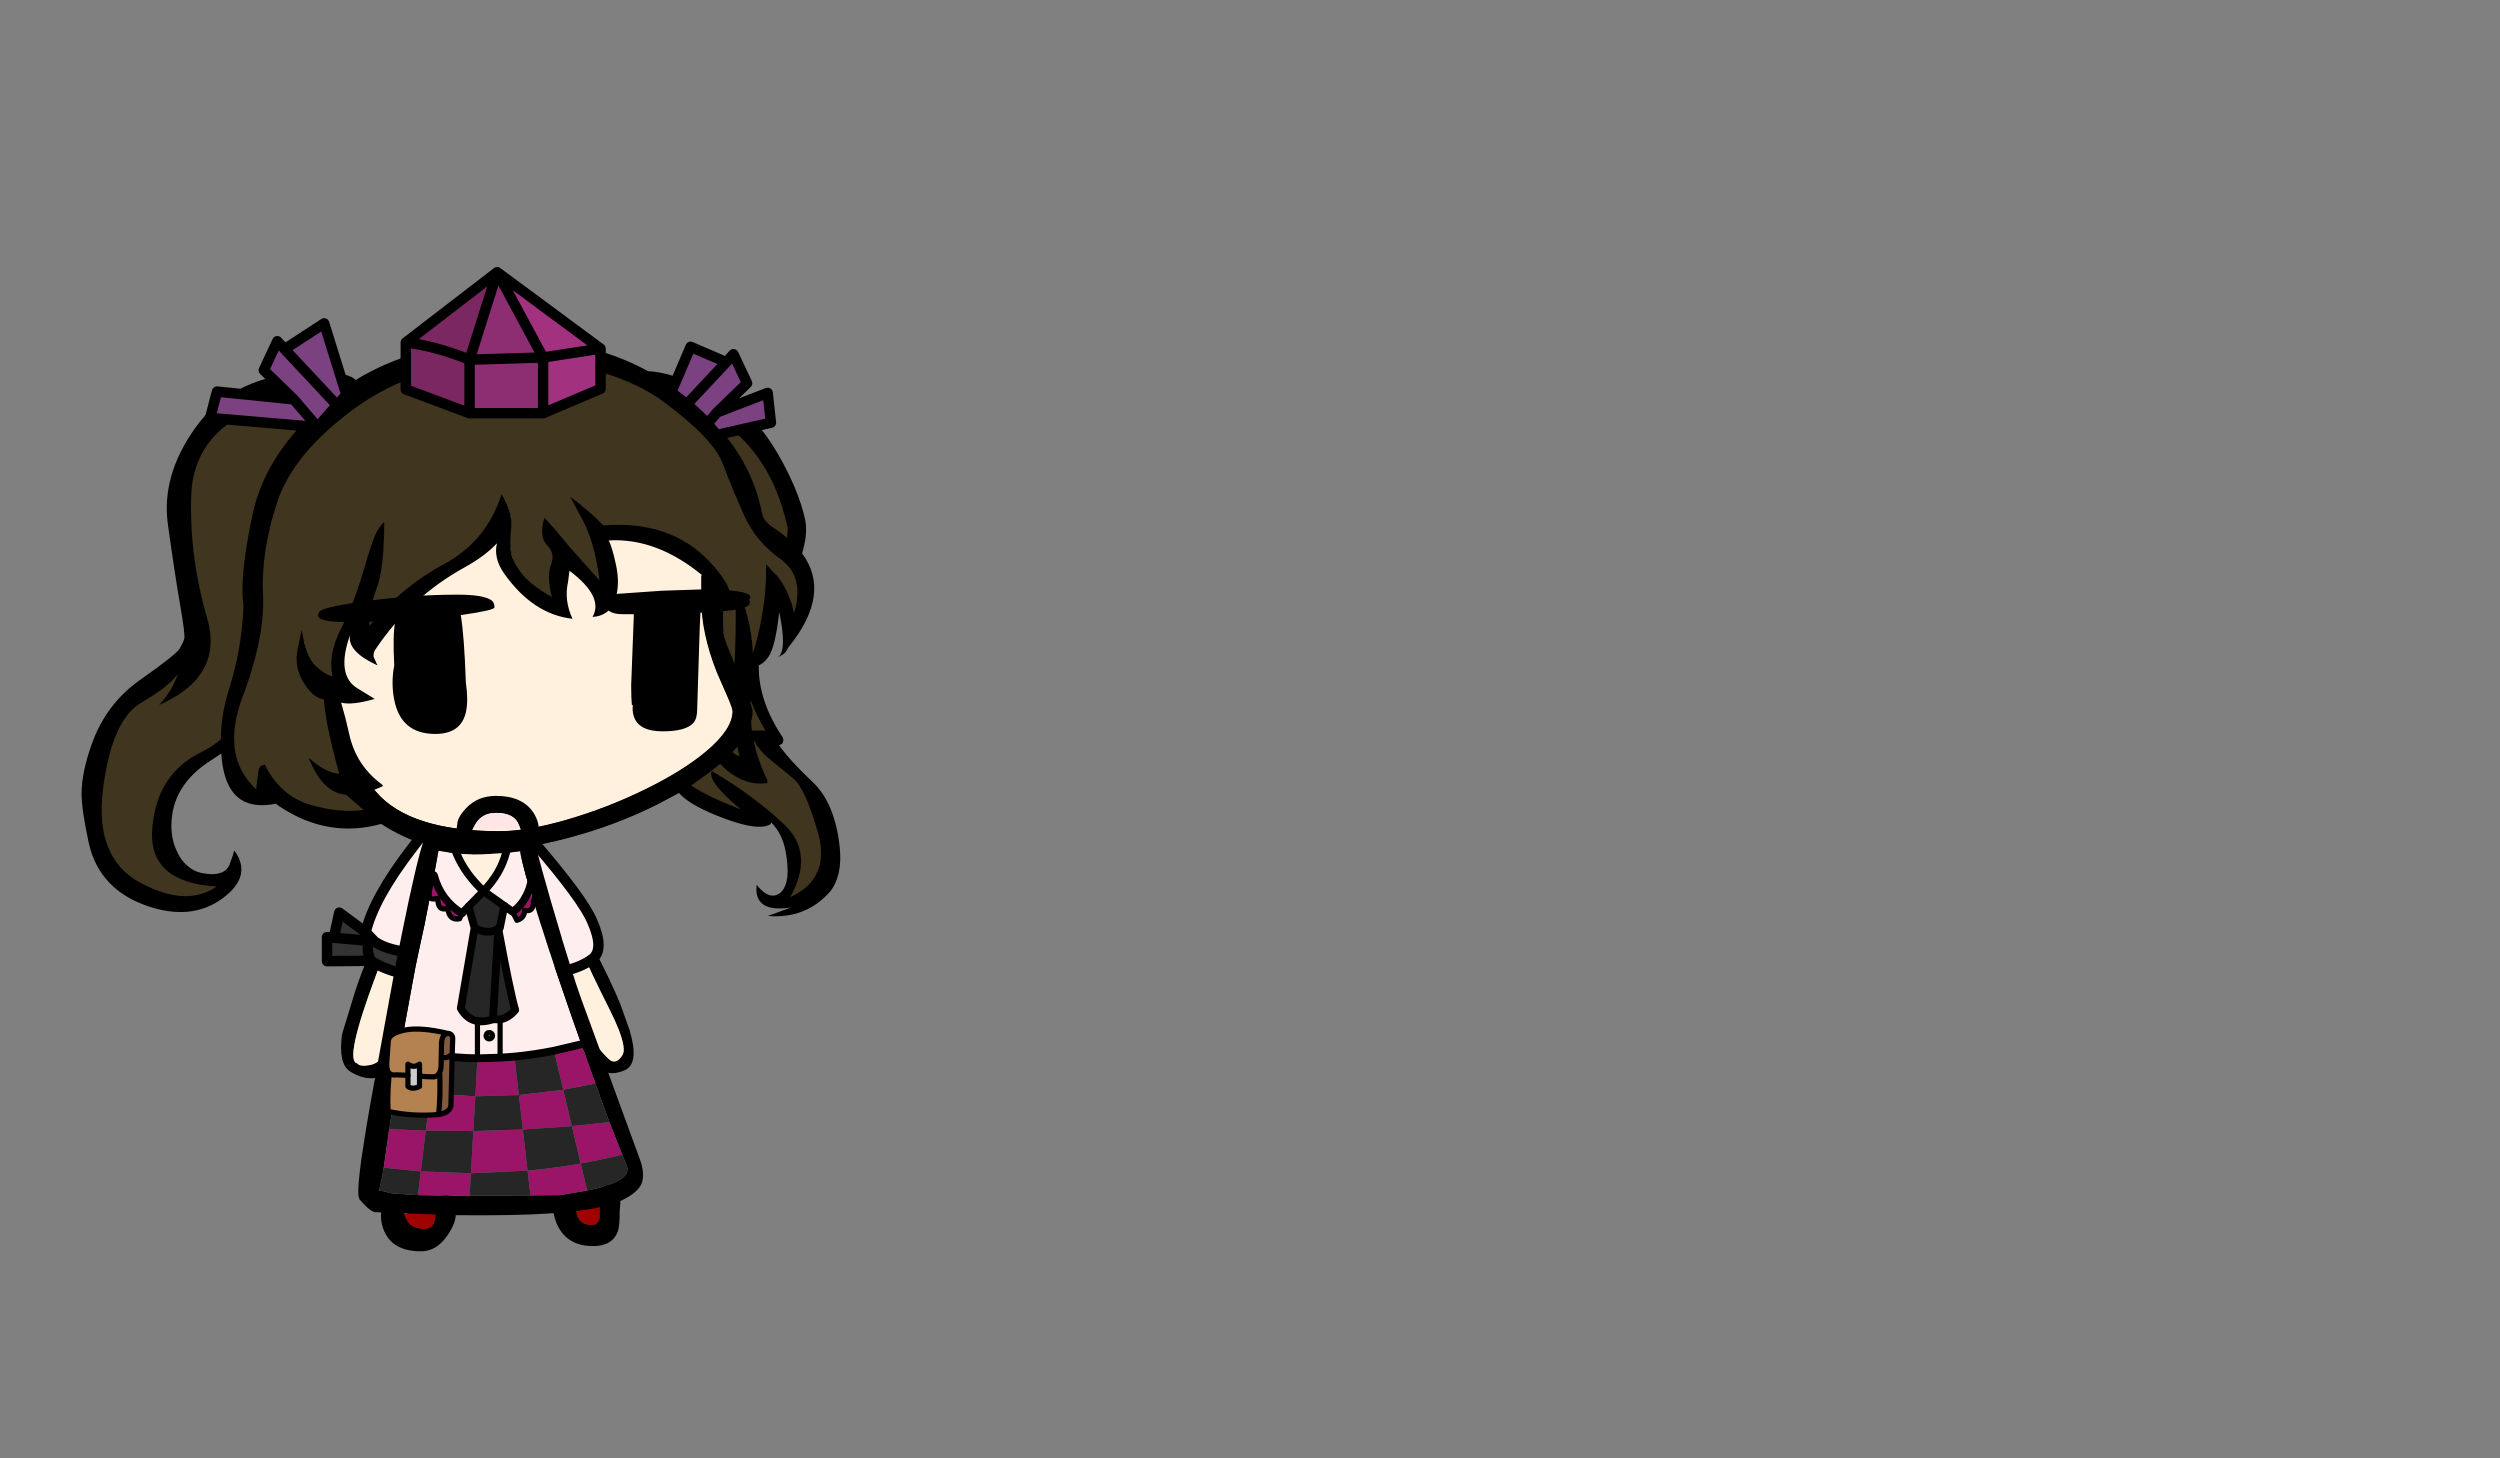 <?xml version="1.0" encoding="UTF-8" standalone="no"?>
<!-- Created with Inkscape (http://www.inkscape.org/) -->

<svg
   xmlns:dc="http://purl.org/dc/elements/1.1/"
   xmlns:cc="http://creativecommons.org/ns#"
   xmlns:rdf="http://www.w3.org/1999/02/22-rdf-syntax-ns#"
   xmlns:svg="http://www.w3.org/2000/svg"
   xmlns="http://www.w3.org/2000/svg"
   xmlns:sodipodi="http://sodipodi.sourceforge.net/DTD/sodipodi-0.dtd"
   xmlns:inkscape="http://www.inkscape.org/namespaces/inkscape"
   version="1.1"
   id="svg10"
   xml:space="preserve"
   width="1280"
   height="746.667"
   viewBox="0 0 1280 746.667"
   sodipodi:docname="hatate.svg"
   inkscape:version="0.92.4 (5da689c313, 2019-01-14)"><rect x="0" y="0" width="1280" height="746.667" fill="#808080" stroke="none"/><defs
     id="defs14"><clipPath
       clipPathUnits="userSpaceOnUse"
       id="clipPath26"><path
         d="M 0,560 H 960 V 0 H 0 Z"
         id="path24"
         inkscape:connector-curvature="0" /></clipPath><clipPath
       clipPathUnits="userSpaceOnUse"
       id="clipPath38"><path
         d="M 0,560 H 960 V 0 H 0 Z"
         id="path36"
         inkscape:connector-curvature="0" /></clipPath><clipPath
       clipPathUnits="userSpaceOnUse"
       id="clipPath50"><path
         d="M 0,560 H 960 V 0 H 0 Z"
         id="path48"
         inkscape:connector-curvature="0" /></clipPath><clipPath
       clipPathUnits="userSpaceOnUse"
       id="clipPath62"><path
         d="M 0,560 H 960 V 0 H 0 Z"
         id="path60"
         inkscape:connector-curvature="0" /></clipPath><clipPath
       clipPathUnits="userSpaceOnUse"
       id="clipPath74"><path
         d="M 0,560 H 960 V 0 H 0 Z"
         id="path72"
         inkscape:connector-curvature="0" /></clipPath><clipPath
       clipPathUnits="userSpaceOnUse"
       id="clipPath106"><path
         d="M 0,560 H 960 V 0 H 0 Z"
         id="path104"
         inkscape:connector-curvature="0" /></clipPath><clipPath
       clipPathUnits="userSpaceOnUse"
       id="clipPath122"><path
         d="M 0,560 H 960 V 0 H 0 Z"
         id="path120"
         inkscape:connector-curvature="0" /></clipPath><clipPath
       clipPathUnits="userSpaceOnUse"
       id="clipPath162"><path
         d="m 141.585,157.55 h 100.8 V 97.15 h -100.8 z"
         id="path160"
         inkscape:connector-curvature="0" /></clipPath><clipPath
       clipPathUnits="userSpaceOnUse"
       id="clipPath202"><path
         d="M 0,560 H 960 V 0 H 0 Z"
         id="path200"
         inkscape:connector-curvature="0" /></clipPath><clipPath
       clipPathUnits="userSpaceOnUse"
       id="clipPath222"><path
         d="M 0,560 H 960 V 0 H 0 Z"
         id="path220"
         inkscape:connector-curvature="0" /></clipPath><clipPath
       clipPathUnits="userSpaceOnUse"
       id="clipPath234"><path
         d="M 0,560 H 960 V 0 H 0 Z"
         id="path232"
         inkscape:connector-curvature="0" /></clipPath></defs><sodipodi:namedview
     pagecolor="#ffffff"
     bordercolor="#666666"
     borderopacity="1"
     objecttolerance="10"
     gridtolerance="10"
     guidetolerance="10"
     inkscape:pageopacity="0"
     inkscape:pageshadow="2"
     inkscape:window-width="1920"
     inkscape:window-height="1001"
     id="namedview12"
     showgrid="false"
     inkscape:zoom="1.0821428"
     inkscape:cx="640"
     inkscape:cy="373.33334"
     inkscape:window-x="-9"
     inkscape:window-y="-9"
     inkscape:window-maximized="1"
     inkscape:current-layer="g18" /><g
     id="g18"
     inkscape:groupmode="layer"
     inkscape:label="hatate"
     transform="matrix(1.333,0,0,-1.333,0,746.667)"><g
       id="g20"><g
         id="g22"
         clip-path="url(#clipPath26)"><g
           id="g28"
           transform="translate(268.179,373.498)"><path
             d="M 0,0 C 5,-17.4 7.385,-30.25 7.15,-38.55 6.885,-47.183 7.5,-55.016 9,-62.049 c 1.5,-7 3.484,-12.217 5.951,-15.651 2.467,-3.433 3.401,-7.299 2.799,-11.599 -0.633,-4.299 -3.648,-8.618 -9.049,-12.95 -5.4,-4.334 -15.15,-9.933 -29.25,-16.8 -9.533,-4.666 -19.334,-8.467 -29.4,-11.401 -10.301,-3.033 -19.067,-4.549 -26.301,-4.549 -24.899,0 -41.366,4.75 -49.399,14.25 l -3.25,2.7 -2.851,2.201 c -3.366,2.699 -7.083,6.898 -11.149,12.599 -4.167,5.866 -6.934,12.133 -8.301,18.799 -1.4,6.668 -2.333,11.5 -2.8,14.5 -0.399,2.434 -0.6,6.817 -0.6,13.151 0,15.132 1.467,27.882 4.4,38.249 0.567,2.033 1.367,6.633 2.4,13.8 1.034,7.167 16.45,14.5 46.25,22 29.767,7.534 53.818,5.967 72.152,-4.7 7.732,-1.9 14.25,-4.366 19.548,-7.4 C -4.949,2.35 -1.666,0.634 0,0"
             style="fill:#fff1dd;fill-opacity:1;fill-rule:nonzero;stroke:none"
             id="path30"
             inkscape:connector-curvature="0" /></g></g></g><g
       id="g32"><g
         id="g34"
         clip-path="url(#clipPath38)"><g
           id="g40"
           transform="translate(269.339,338.649)"><path
             d="M 0,0 C 0.134,1.601 1.967,2.3 5.5,2.101 7.333,-0.166 8.267,-2.45 8.3,-4.75 l -0.15,-9.8 c -0.067,-3.8 0.05,-6.533 0.35,-8.2 0.233,-1.233 2.167,-6.133 5.8,-14.7 l 3.9,-9.75 c 0.866,-2.333 1.3,-3.8 1.3,-4.4 0,-5.633 -3.417,-11.716 -10.25,-18.25 -2.233,-2.133 -6.684,-5.566 -13.35,-10.299 -3.834,-2.434 -8.049,-4.801 -12.65,-7.101 -10.934,-5.5 -22.55,-9.866 -34.85,-13.1 -13.033,-3.433 -25.25,-5.15 -36.65,-5.15 -12.133,0 -23.667,3.5 -34.6,10.5 -2.9,1.867 -8.35,6.384 -16.35,13.55 -0.067,2 0.051,3.4 0.35,4.2 -0.667,2.033 -1,4.117 -1,6.25 0,1.233 0.416,2.233 1.25,3 0.734,0.667 1.567,1 2.5,1 5.767,-8.5 9.383,-13.633 10.85,-15.399 8.634,-10.234 24.55,-15.351 47.75,-15.351 7.167,0 15.934,1.517 26.3,4.55 10.033,2.933 19.834,6.733 29.4,11.4 9.967,4.866 17.95,9.85 23.95,14.95 6.567,5.6 9.85,10.633 9.85,15.1 0,0.8 -0.616,2.617 -1.85,5.45 L 6,-36.8 C 2,-26.733 0,-17.333 0,-8.6 V 0"
             style="fill:#000000;fill-opacity:1;fill-rule:nonzero;stroke:none"
             id="path42"
             inkscape:connector-curvature="0" /></g></g></g><g
       id="g44"><g
         id="g46"
         clip-path="url(#clipPath50)"><g
           id="g52"
           transform="translate(133.398,412.334)"><path
             d="M 0,0 0.351,-0.5 V -1.101 L -0.05,-1.601 -5.149,-5.5 c -16.234,-13.3 -26.05,-27.967 -29.451,-44 -3.4,-16.033 -4.549,-27.584 -3.45,-34.65 v -0.201 c -0.366,-10.899 -2.233,-21.699 -5.599,-32.399 -2,-6.267 -3.034,-12.601 -3.101,-19 l -0.1,-0.451 -0.25,-0.349 c -2.333,-1.934 -5.083,-3.7 -8.25,-5.301 -10.733,-5.365 -16.65,-14.766 -17.75,-28.199 -0.566,-6.533 1.1,-11.567 5,-15.1 4,-3.566 10.284,-5.617 18.85,-6.15 l 0.551,-0.25 0.349,-0.5 -0.049,-0.6 c -0.067,-0.201 -0.184,-0.367 -0.351,-0.5 -8.199,-5.6 -18.366,-5.117 -30.5,1.449 -12.133,6.534 -17.05,18.883 -14.75,37.051 2.301,18.1 7.351,29.383 15.15,33.85 7.267,4.267 11.868,7.9 13.8,10.9 0.134,0.2 0.318,0.333 0.55,0.4 l 0.7,-0.05 0.5,-0.5 0.05,-0.7 c -1.1,-3.2 -2.616,-6.167 -4.55,-8.9 13.068,7.033 17.651,17.25 13.75,30.65 -4.5,15.366 -6.533,30.899 -6.099,46.6 0.433,16.066 8.799,27.584 25.099,34.549 13.334,5.734 24.818,8.417 34.45,8.051 L 0,0 m 152.351,-142.701 -0.5,-0.5 h -0.701 l -0.95,0.35 h -0.05 c -0.866,0.434 -1.566,0.951 -2.099,1.551 l -0.25,0.699 0.25,0.65 1.8,2.051 c 0.166,0.199 0.382,0.317 0.649,0.35 l 0.7,-0.2 0.401,-0.601 0.649,-2.85 0.2,-0.799 -0.099,-0.701 m 5.399,7.1 c 1.601,-2.732 3.417,-4.932 5.45,-6.6 l 9.3,-7.549 c 3.434,-2.667 6.817,-9.951 10.15,-21.851 3.367,-12.133 -0.4,-20.699 -11.299,-25.699 l -0.651,-0.1 c -0.2,0.067 -0.366,0.166 -0.5,0.299 l -0.3,0.551 0.151,0.599 c 5.966,10.768 5.3,19.668 -2,26.701 -7.367,7 -16.184,13.549 -26.45,19.649 0.366,-2.399 4.049,-6.516 11.049,-12.35 l 0.35,-0.599 -0.149,-0.651 -0.5,-0.449 h -0.701 c -8.599,3.4 -15.033,6.5 -19.299,9.299 l -0.401,0.5 v 0.65 l 0.401,0.5 c 3.066,2.201 5.666,4.1 7.799,5.701 l 3.3,2.649 0.5,0.25 0.5,-0.1 0.45,-0.299 0.3,-0.451 h 0.05 l 0.45,-0.5 1.151,-1.099 c 4.599,-3.901 9.382,-5.6 14.349,-5.1 l -0.05,0.1 c -2.433,4.933 -4.167,10.017 -5.2,15.25 -0.066,0.232 -0.033,0.449 0.101,0.65 l 0.5,0.449 0.699,0.051 0.5,-0.451 m 4.65,3.051 -0.349,-0.6 -0.651,-0.201 h -5.15 l -0.649,0.25 c -0.201,0.168 -0.317,0.367 -0.351,0.601 l -0.35,3.25 0.05,0.35 0.5,2.6 0.05,1.35 -0.75,2.75 c -0.066,0.133 -0.083,0.25 -0.05,0.349 l 0.05,1.25 0.25,0.651 c 0.167,0.167 0.367,0.266 0.601,0.3 l 0.649,-0.15 0.45,-0.5 0.351,-1 1.899,-4.4 c 0.934,-1.934 2.05,-3.984 3.351,-6.151 l 0.099,-0.699 m -25.299,122 c -0.034,0.234 0.033,0.449 0.2,0.65 0.133,0.233 0.316,0.367 0.55,0.4 l 0.7,-0.05 c 16.766,-7.801 27.566,-22.784 32.399,-44.95 l 0.05,-0.25 -0.25,-3.7 -0.35,-0.6 -0.65,-0.301 -0.649,0.25 -5.101,3.75 c -2.833,1.901 -4.433,3.967 -4.8,6.201 -2.399,12.334 -8.149,23.45 -17.25,33.35 l -4.55,4.6 -0.299,0.65 M 63.95,12 c 26.3,-1.867 45.934,-7.617 58.901,-17.25 13.033,-9.7 20.75,-17.8 23.149,-24.3 2.334,-6.367 5.034,-12.933 8.101,-19.7 2.966,-6.601 7.516,-12.084 13.649,-16.45 l 1,-0.75 c 2.034,-1.667 3.567,-3.617 4.601,-5.85 1.799,-4.1 1.816,-9.167 0.049,-15.2 l -0.4,-0.55 -0.649,-0.2 c -0.234,0.033 -0.434,0.133 -0.601,0.3 l -0.3,0.55 -0.849,3.5 -1.951,4.799 c -0.966,1.901 -2.083,3.667 -3.349,5.301 l -2.651,3 c 0.034,-3.9 -0.216,-8.017 -0.75,-12.35 l -0.7,-4.6 c -1.033,-6.033 -2.25,-11.067 -3.649,-15.101 l -0.401,-0.549 -0.7,-0.15 c -0.233,0.067 -0.433,0.183 -0.599,0.35 -0.167,0.167 -0.25,0.366 -0.25,0.599 -0.134,2.734 -0.401,5.401 -0.8,8 v 0.051 c -0.801,4.699 -2.068,9.183 -3.801,13.449 l -0.05,-0.299 c 0.167,-8.467 0.033,-16.9 -0.399,-25.3 l -0.25,-0.6 -0.551,-0.301 -0.649,0.101 -0.451,0.5 c -2.566,6.1 -3.933,9.666 -4.099,10.7 -0.334,1.733 -0.467,4.533 -0.401,8.4 l 0.05,3.45 0.151,0.5 0.399,0.349 0.5,0.151 1.801,0.2 c 0.3,2.533 -0.318,5.017 -1.851,7.45 -1.8,2.9 -3.75,5.449 -5.849,7.65 -9.967,10.367 -23.3,14.9 -40,13.6 l -0.451,0.05 -0.349,0.25 c -2.7,2.733 -5.717,5.416 -9.051,8.05 l 2.45,-4.5 c 3.334,-6.2 5.567,-14.134 6.7,-23.8 l -0.099,-0.601 -0.45,-0.399 -0.651,-0.101 c -0.2,0.068 -0.383,0.167 -0.55,0.301 -6.033,6.633 -10.833,12.116 -14.4,16.449 l -5.449,6.25 C 76.284,-56.2 76.7,-58.834 78.301,-60.5 v -0.05 c 2.432,-2.367 3,-5.217 1.699,-8.551 -1.066,-2.766 -0.933,-6.682 0.4,-11.75 l -0.099,-0.75 C 80.134,-81.834 79.917,-82 79.65,-82.101 L 78.9,-82 c -5.632,3.2 -9.583,6.333 -11.849,9.399 -2.334,3.134 -3.734,5.801 -4.2,8 -0.534,2.167 -0.567,5.467 -0.101,9.901 0.334,3.533 -0.482,7.099 -2.449,10.7 C 56.233,-55.233 48.983,-63.65 38.551,-69.25 27.817,-75.017 18.351,-82.867 10.15,-92.8 l -0.5,-0.301 H 9.051 l -0.5,0.351 -0.2,0.55 c -0.167,4.4 0.766,9.333 2.799,14.8 1.8,4.833 2.75,12.316 2.85,22.45 l -0.55,-0.85 c -1.2,-1.834 -3,-6.917 -5.399,-15.25 -2.467,-8.534 -5.384,-16.084 -8.75,-22.65 -3.267,-6.267 -4.334,-12.151 -3.2,-17.651 L -4,-112 c -0.1,-0.2 -0.25,-0.351 -0.449,-0.45 l -0.651,-0.1 c -1.799,0.366 -4.049,1.767 -6.75,4.199 -2.066,1.801 -3.683,5.051 -4.849,9.75 L -17.25,-101 c -0.966,-4.334 -0.283,-8.417 2.051,-12.25 2.266,-3.733 4.649,-5.783 7.149,-6.15 l 0.601,-0.3 0.25,-0.651 c 0.199,-2.766 0.649,-5.966 1.349,-9.599 0.868,-4.667 2.384,-10.934 4.55,-18.8 0.033,-0.201 0.017,-0.4 -0.05,-0.601 l -0.4,-0.5 -0.6,-0.149 c -2.866,0.2 -5.883,1.467 -9.049,3.799 3.132,-6.132 7.049,-9.4 11.75,-9.799 0.233,0 0.433,-0.083 0.599,-0.25 l 6.8,-5.9 0.351,-0.65 -0.25,-0.75 c -0.167,-0.2 -0.384,-0.317 -0.651,-0.35 -6.666,-0.834 -13.783,-0.1 -21.349,2.199 -7.434,2.301 -13.184,7.317 -17.25,15.051 -0.534,-0.234 -0.851,-0.701 -0.951,-1.4 l -0.75,-6.051 -0.049,-0.899 -0.3,-0.65 c -0.2,-0.168 -0.434,-0.267 -0.7,-0.301 l -0.701,0.301 c -5.466,5.1 -8.382,11.317 -8.75,18.65 -0.132,2.467 0.034,5.033 0.5,7.7 0.5,3.3 1.451,6.767 2.85,10.4 l 0.9,2.5 c 1.467,4.167 2.717,8.15 3.75,11.95 2.368,9.066 3.384,17.2 3.05,24.4 -0.566,11.067 1.25,22.933 5.45,35.6 4.134,12.733 14.151,24.917 30.05,36.55 C 18.784,3.7 39.067,10.333 63.801,12 h 0.149"
             style="fill:#40351e;fill-opacity:1;fill-rule:nonzero;stroke:none"
             id="path54"
             inkscape:connector-curvature="0" /></g></g></g><g
       id="g56"><g
         id="g58"
         clip-path="url(#clipPath62)"><g
           id="g64"
           transform="translate(131.984,411.116)"><path
             d="m 0,0 c -9.533,0.366 -20.884,-2.284 -34.05,-7.95 -15.9,-6.8 -24.067,-18.017 -24.5,-33.65 -0.433,-15.633 1.583,-31.084 6.05,-46.35 4.467,-15.233 -1.65,-26.5 -18.351,-33.799 3.301,3.533 5.717,7.566 7.25,12.1 -1.965,-3.1 -6.682,-6.85 -14.149,-11.25 -7.533,-4.368 -12.417,-15.385 -14.65,-33.051 -2.234,-17.666 2.516,-29.684 14.25,-36.049 11.733,-6.367 21.533,-6.867 29.4,-1.5 -17.667,1.1 -25.917,8.549 -24.75,22.35 1.133,13.798 7.233,23.466 18.3,29 3.099,1.533 5.783,3.265 8.05,5.199 0.066,6.5 1.117,12.933 3.15,19.301 3.333,10.599 5.184,21.316 5.55,32.149 -1.134,7.133 0.033,18.8 3.5,35 3.433,16.233 13.366,31.1 29.8,44.6 L 0,0 m 160.85,-195.55 0.049,0.051 h -0.049 v -0.051 m -15.8,50.75 -0.35,0.5 -3.35,-2.699 -7.85,-5.701 c 4.2,-2.799 10.566,-5.867 19.1,-9.199 -8.767,7.298 -12.484,12.216 -11.15,14.75 10.9,-6.401 20.199,-13.268 27.9,-20.6 7.7,-7.334 8.417,-16.617 2.15,-27.852 10.399,4.768 13.983,12.952 10.75,24.551 -3.233,11.6 -6.5,18.699 -9.8,21.301 l -9.301,7.6 c -2.099,1.732 -3.983,4.015 -5.649,6.849 1.066,-5.166 2.783,-10.166 5.149,-15 0.201,-0.4 0.201,-0.883 0,-1.449 -5.5,-0.801 -10.783,0.949 -15.849,5.25 l -1.2,1.148 -0.55,0.551 m 6.15,3.651 0.85,-0.301 -0.2,0.849 -0.6,2.852 -1.851,-2.102 c 0.467,-0.5 1.068,-0.933 1.801,-1.298 m 5.1,20.099 c 0.533,-1.599 0.8,-2.633 0.8,-3.099 l -0.05,-1.452 -0.55,-2.75 0.35,-3.199 H 162 c -1.3,2.199 -2.417,4.266 -3.351,6.199 -0.766,1.602 -1.416,3.102 -1.949,4.5 l -0.35,1 -0.05,-1.199 m 14.05,63.5 0.25,3.65 c -4.767,21.8 -15.4,36.55 -31.9,44.25 l 4.55,-4.65 c 9.267,-10.067 15.1,-21.35 17.5,-33.85 0.366,-2 1.833,-3.85 4.399,-5.55 1.901,-1.234 3.634,-2.517 5.201,-3.85 m -32.6,-14.4 -0.05,0.1 0.05,-0.1 m -76.101,0.7 c -2.766,3.933 -3.682,7.8 -2.75,11.6 -3.099,-3.3 -7.215,-6.367 -12.349,-9.2 -13.967,-7.7 -25.417,-18.233 -34.35,-31.6 -0.567,-0.834 -0.801,-1.766 -0.7,-2.799 l 1.5,-3.301 c -7.9,3.633 -11.4,7.551 -10.5,11.75 -3.7,-10.334 -2.75,-17.199 2.85,-20.599 5.567,-3.368 7.733,-4.717 6.5,-4.051 -5.767,-1.666 -10.034,-2.133 -12.8,-1.401 1.134,-3.832 2.167,-7.865 3.099,-12.099 1.768,-8.067 5.984,-14.533 12.651,-19.401 0.167,-0.099 0.25,-0.298 0.25,-0.599 -1.1,-0.5 -2.184,-0.949 -3.25,-1.35 l 0.55,-0.65 c 8.633,-10.233 24.549,-15.35 47.75,-15.35 7.167,0 15.933,1.516 26.299,4.551 10.035,2.932 19.834,6.732 29.401,11.398 4.134,2 7.933,4.034 11.4,6.102 l 0.9,0.549 c 4.466,2.734 8.35,5.5 11.65,8.301 6.566,5.599 9.85,10.632 9.85,15.099 0,0.801 -0.617,2.617 -1.85,5.449 l -4.15,9.5 c -4,10.067 -6,19.467 -6,28.201 v 8.6 l 0.15,0.6 c -11.667,9.633 -23.65,14.1 -35.95,13.4 0.866,-1.5 1.833,-4.767 2.9,-9.8 1.033,-5.034 0.85,-9.483 -0.551,-13.35 -1.399,-3.867 -4.25,-5.95 -8.549,-6.25 2.966,5.166 0.016,11.083 -8.85,17.75 l -0.55,-4.25 c -1.067,-4.667 -0.5,-9.4 1.699,-14.2 -10.099,1.133 -18.849,6.933 -26.25,17.4 M 64.45,11.8 C 39.95,10.167 19.85,3.6 4.149,-7.9 -11.55,-19.4 -21.45,-31.417 -25.55,-43.95 c -4.134,-12.533 -5.933,-24.283 -5.4,-35.25 0.366,-7.3 -0.667,-15.533 -3.1,-24.699 -1,-3.834 -2.25,-7.85 -3.75,-12.051 l -0.95,-2.5 c -1.334,-3.567 -2.267,-6.967 -2.8,-10.199 -0.433,-2.6 -0.584,-5.1 -0.45,-7.5 0.366,-7.067 3.184,-13.067 8.45,-18 l 0.05,0.949 0.75,6.099 c 0.233,1.5 1.066,2.301 2.5,2.401 3.934,-7.867 9.6,-12.949 17,-15.25 7.399,-2.266 14.383,-2.983 20.95,-2.151 l -6.801,5.901 c -6,0.4 -10.783,5.15 -14.349,14.25 4.2,-3.867 8.116,-5.949 11.75,-6.25 -2.134,7.9 -3.651,14.201 -4.55,18.9 -0.667,3.666 -1.117,6.901 -1.351,9.699 -2.766,0.334 -5.382,2.534 -7.849,6.602 -2.467,4.1 -3.184,8.432 -2.151,13 l 1.5,7.049 c 1.167,-6.967 3,-11.584 5.5,-13.85 2.535,-2.301 4.634,-3.617 6.301,-3.949 -1.167,5.699 -0.067,11.799 3.3,18.299 3.333,6.5 6.233,13.983 8.7,22.45 2.433,8.5 4.267,13.683 5.5,15.55 1.234,1.867 2.033,2.85 2.4,2.95 0.033,-11.667 -0.933,-20.15 -2.9,-25.45 -2,-5.3 -2.917,-10.1 -2.75,-14.4 8.3,10.033 17.866,17.95 28.699,23.75 10.834,5.833 18.167,14.75 22,26.75 2.901,-4.434 4.134,-8.817 3.701,-13.15 -0.433,-4.3 -0.416,-7.5 0.049,-9.6 0.467,-2.067 1.818,-4.6 4.051,-7.6 2.234,-2.967 6.083,-6 11.55,-9.1 -1.367,5.333 -1.483,9.45 -0.351,12.35 1.134,2.933 0.651,5.433 -1.449,7.5 -2.134,2.1 -2.516,5.6 -1.15,10.5 0.933,-0.633 3.2,-3.117 6.8,-7.45 3.6,-4.333 8.4,-9.8 14.4,-16.4 -1.134,9.533 -3.334,17.333 -6.601,23.4 L 87,-41.75 c 4.899,-3.6 9.184,-7.267 12.85,-11 17.066,1.3 30.667,-3.333 40.799,-13.9 2.167,-2.267 4.167,-4.867 6,-7.8 1.801,-2.867 2.417,-5.783 1.851,-8.75 -0.967,-0.334 -1.867,-0.484 -2.7,-0.45 l -0.05,-3.45 c -0.066,-3.8 0.05,-6.534 0.35,-8.2 0.2,-1 1.549,-4.517 4.049,-10.551 0.434,8.368 0.568,16.784 0.401,25.251 0,1.033 0.5,1.633 1.5,1.8 2.033,-4.7 3.467,-9.634 4.3,-14.801 0.433,-2.632 0.716,-5.349 0.85,-8.148 1.4,4.033 2.6,9.033 3.6,14.999 l 0.7,4.55 c 0.533,4.3 0.783,8.367 0.75,12.2 v 2.3 l 4.45,-4.65 c 1.3,-1.7 2.449,-3.534 3.449,-5.5 l 2,-4.95 0.901,-3.65 c 1.7,5.8 1.683,10.65 -0.05,14.55 -0.934,2.1 -2.367,3.933 -4.3,5.5 l -0.9,0.7 c -6.3,4.433 -10.967,10.05 -14,16.85 -3.067,6.8 -5.783,13.383 -8.151,19.75 -2.366,6.367 -9.965,14.316 -22.799,23.85 C 109.983,4.283 90.517,9.966 64.45,11.8 m 65.5,-8.3 c 6.234,-2.333 12.567,-5.367 19,-9.1 6.4,-3.7 12.3,-10.184 17.699,-19.45 5.368,-9.234 8.901,-17.717 10.601,-25.45 0.767,-3.534 0.383,-7.884 -1.15,-13.05 7.633,-10.267 5.9,-22.267 -5.201,-36 l -1.149,-1.9 c -0.2,-0.367 -1.15,-1.033 -2.851,-2 2.334,1.834 2.467,7.633 0.401,17.4 -0.967,-9 -2.384,-14.801 -4.25,-17.4 -1.167,-1.6 -2.366,-2.617 -3.6,-3.049 -0.167,-9 2.866,-18.184 9.1,-27.551 0.5,-0.767 0.483,-1.599 -0.05,-2.5 -0.4,-0.301 -0.816,-0.533 -1.25,-0.699 2.866,-4 7.166,-8.701 12.899,-14.102 5.701,-5.365 9.167,-13.716 10.401,-25.048 0.766,-7.202 -0.467,-12.885 -3.7,-17.051 -6.234,-7.033 -14.201,-10.151 -23.9,-9.35 l 8.8,3.25 c -9.434,-1.433 -13.816,1.367 -13.15,8.401 l 0.049,0.298 c 3.334,-4.199 6.384,-5.199 9.151,-3 1.467,1.334 2.349,3.418 2.65,6.25 0.267,2.868 -0.016,6.352 -0.85,10.452 -0.833,3.933 -2.534,7.265 -5.1,10 l -0.351,0.4 v -0.352 l -0.049,-0.349 c -3.3,-2.233 -10.583,-1.016 -21.85,3.65 -6.533,2.733 -11.017,5.483 -13.45,8.25 l -7.95,-4.25 c -10.934,-5.5 -22.55,-9.867 -34.85,-13.099 -13.033,-3.434 -25.25,-5.151 -36.65,-5.151 -12.133,0 -23.666,3.5 -34.6,10.5 l -0.2,0.151 c -13.6,-3.834 -26.651,-1.618 -39.151,6.65 l -1.5,1.1 -0.099,0.099 0.05,-0.15 c -12.467,-2.5 -19.367,3.367 -20.701,17.599 l -0.149,1.75 c -1.167,-0.865 -2.417,-1.716 -3.75,-2.548 -10.3,-6.467 -15.434,-14.918 -15.4,-25.35 0,-3.467 0.667,-6.617 2,-9.451 0.7,-1.699 1.617,-3.184 2.75,-4.449 1.1,-1.235 2.4,-2.268 3.9,-3.1 1.467,-0.834 3.666,-1.334 6.6,-1.5 3.7,-0.035 6.033,1.148 7,3.549 0.933,2.4 1.566,4.25 1.9,5.551 4.8,-6.534 3.267,-12.684 -4.601,-18.452 -7.899,-5.765 -17.465,-6.732 -28.699,-2.898 -12.433,4.266 -19.967,12.365 -22.6,24.299 -1.833,8.467 -2.75,14.75 -2.75,18.849 0,5.434 1.299,11.784 3.9,19.051 3.7,10.434 10,18.733 18.899,24.901 9.101,6.4 14.084,10.365 14.951,11.9 0.867,1.533 1.433,2.783 1.7,3.75 0.266,0.965 -0.283,5.382 -1.651,13.249 -1.366,7.866 -2.916,18.066 -4.649,30.6 -1.733,12.567 1.816,24.983 10.649,37.25 8.801,12.3 21.984,19.317 39.551,21.05 4.767,0.666 9.517,0.65 14.25,-0.05 4.067,-0.634 6.616,-1.567 7.65,-2.8 14.799,9.1 32.783,14.183 53.95,15.25 22,1.333 41.467,-2.617 58.4,-11.85 3.933,-0.2 8.267,-1.183 13,-2.95"
             style="fill:#000000;fill-opacity:1;fill-rule:nonzero;stroke:none"
             id="path66"
             inkscape:connector-curvature="0" /></g></g></g><g
       id="g68"><g
         id="g70"
         clip-path="url(#clipPath74)"><g
           id="g76"
           transform="translate(159.713,235.855)"><path
             d="m 0,0 3.2,4.5 c 4.199,1.067 3.283,-16.833 -2.75,-53.7 -1.433,-7.967 -3.967,-18.333 -7.6,-31.1 -1.767,-6.099 -4.917,-9.283 -9.451,-9.55 -2.833,-0.133 -5.716,0.734 -8.649,2.6 -3.067,1.934 -4.101,6.684 -3.101,14.25 l 5.051,16.5 1.15,3.4 C -19.783,-46.167 -12.4,-28.466 0,0 M 1.399,-10.2 1.6,-8.45 c -3.067,-5.833 -8.701,-19.783 -16.9,-41.85 -8.233,-22 -10.634,-33.283 -7.2,-33.849 0.666,-0.901 2.283,-1.118 4.85,-0.651 2.833,0.533 4.966,2.467 6.4,5.8 1.399,3.333 2.533,6.934 3.399,10.8 0.868,3.9 2.634,13.7 5.301,29.4 2.666,15.7 3.983,24.334 3.949,25.901 V -10.2 M 55.85,-25.8 c -3,4.934 -5.717,9.75 -8.15,14.45 1.366,-8.366 2.933,-16.567 4.699,-24.6 1.767,-8.033 4.534,-16.567 8.301,-25.6 1.533,-3.633 3.183,-6.95 4.949,-9.95 2.534,-4.366 5.318,-8 8.351,-10.899 1.833,-1.768 3.616,-1.301 5.35,1.399 0.966,1.5 0.533,4.667 -1.3,9.5 -0.901,2.333 -2.134,5.067 -3.7,8.2 -4.833,9.6 -8.367,17.017 -10.6,22.25 -2.267,5.234 -4.9,10.317 -7.9,15.25 m 6.549,-4.75 0.151,0.55 -0.151,0.2 v -0.4 -0.35 M 60.2,-27 l 0.1,-0.2 h 0.05 L 60.2,-27 M 42.5,-1.649 h 0.05 l -0.1,0.25 c 1.633,3.666 3.267,3.666 4.9,0 C 63.616,-30.167 74,-50.116 78.5,-61.25 l 3.649,-10.25 c 0.634,-2.2 1.068,-4.1 1.301,-5.7 0.733,-5.166 -0.35,-8.366 -3.25,-9.6 -3.6,-1.533 -6.483,-1.516 -8.65,0.05 -4.333,3.233 -8.217,8.317 -11.651,15.25 -2.833,5.7 -5.349,12.667 -7.549,20.9 -4.9,18.234 -8.284,33.683 -10.15,46.35 0,1.366 0.1,2.233 0.3,2.601"
             style="fill:#000000;fill-opacity:1;fill-rule:nonzero;stroke:none"
             id="path78"
             inkscape:connector-curvature="0" /></g><g
           id="g80"
           transform="translate(161.113,225.654)"><path
             d="M 0,0 V -2.699 C 0.033,-4.266 -1.283,-12.899 -3.949,-28.6 -6.616,-44.3 -8.383,-54.1 -9.25,-58 c -0.866,-3.866 -2,-7.467 -3.399,-10.8 -1.434,-3.333 -3.568,-5.266 -6.401,-5.8 -2.566,-0.466 -4.183,-0.25 -4.849,0.651 -3.434,0.566 -1.034,11.849 7.2,33.849 C -8.5,-18.033 -2.866,-4.083 0.2,1.75 L 0,0 m 54.45,-15.6 c 3,-4.933 5.634,-10.016 7.901,-15.25 2.233,-5.233 5.766,-12.65 10.599,-22.25 1.567,-3.132 2.8,-5.867 3.7,-8.2 1.833,-4.833 2.267,-8 1.3,-9.5 -1.733,-2.7 -3.516,-3.167 -5.349,-1.399 -3.034,2.899 -5.818,6.533 -8.351,10.899 -1.767,3 -3.416,6.318 -4.949,9.95 -3.768,9.034 -6.534,17.567 -8.301,25.6 -1.767,8.033 -3.333,16.234 -4.699,24.601 2.432,-4.701 5.149,-9.517 8.149,-14.451"
             style="fill:#fff1dd;fill-opacity:1;fill-rule:nonzero;stroke:none"
             id="path82"
             inkscape:connector-curvature="0" /></g><g
           id="g84"
           transform="translate(140.463,202.105)"><path
             d="m 0,0 c 2.066,8.8 8.066,19.634 18,32.5 l 4.45,5.75 C 27.883,27.817 27.35,12.366 20.85,-8.1 12.683,-7.667 6.833,-6.134 3.3,-3.5 L 0.85,-0.899 0.649,-0.649 0,0 0.649,-0.649 0,0 m 87,4.15 c 3.166,-7.2 3.2,-12 0.1,-14.4 -2.667,-2.066 -6.35,-3.634 -11.05,-4.7 C 70.217,-16.25 66.866,-14.1 66,-8.5 59.5,10.634 58.967,25.067 64.399,34.8 77.1,20.067 84.633,9.851 87,4.15"
             style="fill:#ffeeee;fill-opacity:1;fill-rule:nonzero;stroke:none"
             id="path86"
             inkscape:connector-curvature="0" /></g><g
           id="g88"
           transform="translate(143.763,198.605)"><path
             d="M 0,0 -15.55,1.351 0,0 C -2.8,-0.533 -3.25,-3.033 -1.35,-7.5 -3.25,-3.033 -2.8,-0.533 0,0 M -2.65,2.851 -2.45,2.601 0,0 c 3.533,-2.634 9.383,-4.167 17.55,-4.6 1.3,-6.633 -1.167,-9.183 -7.4,-7.65 -4.367,1.101 -8.2,2.684 -11.5,4.75 l -16.8,-0.149 v 9.25 l 2.6,-0.25 2.1,9.649 10.15,-7.5 0.65,-0.649"
             style="fill:#333333;fill-opacity:1;fill-rule:nonzero;stroke:none"
             id="path90"
             inkscape:connector-curvature="0" /></g><g
           id="g92"
           transform="translate(128.213,199.955)"><path
             d="m 0,0 15.55,-1.351 m 0,0 c -2.8,-0.533 -3.25,-3.033 -1.35,-7.5 m 18.9,2.901 c 6.5,20.466 7.033,35.917 1.6,46.349 l -4.45,-5.75 c -9.934,-12.866 -15.934,-23.7 -18,-32.5 L 12.899,1.5 13.1,1.25 15.55,-1.351 c 3.533,-2.633 9.383,-4.167 17.55,-4.599 1.299,-6.634 -1.167,-9.184 -7.4,-7.651 -4.367,1.101 -8.2,2.684 -11.5,4.75 L -2.601,-9 V 0.25 L 0,0 2.1,9.649 12.25,2.149 m 87,4.151 c 3.166,-7.2 3.2,-12 0.1,-14.401 -2.667,-2.066 -6.35,-3.633 -11.05,-4.7 -5.833,-1.3 -9.184,0.851 -10.05,6.45 -6.5,19.134 -7.033,33.568 -1.601,43.3 C 89.35,22.217 96.883,12 99.25,6.3"
             style="fill:none;stroke:#000000;stroke-width:4;stroke-linecap:round;stroke-linejoin:round;stroke-miterlimit:4;stroke-dasharray:none;stroke-opacity:1"
             id="path94"
             inkscape:connector-curvature="0" /></g></g></g><g
       id="g96"
       transform="translate(154.332,93.818)"><path
         d="M 0,0 V 0.149 Z"
         style="fill:#389c56;fill-opacity:1;fill-rule:nonzero;stroke:none"
         id="path98"
         inkscape:connector-curvature="0" /></g><g
       id="g100"><g
         id="g102"
         clip-path="url(#clipPath106)"><g
           id="g108"
           transform="translate(154.332,93.967)"><path
             d="M 0,0 2.15,-0.05 0.55,2 c 0,1.2 0.783,1.801 2.35,1.801 1.167,0 2.083,-0.434 2.75,-1.301 0.767,-0.966 1.4,-1.517 1.9,-1.649 l 3.65,0.25 C 12.067,1.167 12.667,0.934 13,0.4 c 0.2,-0.299 0.3,-0.7 0.3,-1.2 0,-0.833 -0.167,-1.366 -0.5,-1.599 l -0.05,-0.05 C 12.55,-3.216 12.3,-3.833 12,-4.3 11.067,-5.699 9.333,-6.399 6.8,-6.399 c -4.033,0 -6.3,2.083 -6.8,6.25 V 0 M 76.15,2.601 C 76.184,0.334 76.1,-1.199 75.9,-2 75.534,-3.6 74.567,-4.399 73,-4.399 c -3.267,0 -5.25,1.5 -5.95,4.5 -0.4,0.266 -0.6,0.649 -0.6,1.149 l 1.95,2.051 c 1.567,1.333 3.067,2 4.5,2 1.534,0 2.3,-0.651 2.3,-1.95 l -0.45,-1.05 1.4,0.3"
             style="fill:#a00101;fill-opacity:1;fill-rule:nonzero;stroke:none"
             id="path110"
             inkscape:connector-curvature="0" /></g><g
           id="g112"
           transform="translate(167.282,94.367)"><path
             d="m 0,0 c 0.066,2.434 0.217,3.967 0.45,4.6 0.5,1.433 1.667,2.15 3.5,2.15 1.7,0 2.866,-0.65 3.5,-1.95 0.601,-1.267 0.7,-3.166 0.3,-5.7 0,-2.133 -1.083,-4.784 -3.25,-7.95 -2.766,-4 -6.116,-6 -10.05,-6 -7.099,0 -11.783,2.5 -14.05,7.5 -1.133,2.534 -1.549,5.05 -1.25,7.55 0,3.7 1.267,5.55 3.8,5.55 1.7,0 2.834,-0.667 3.401,-2 l 0.5,-2.25 0.5,-1.2 c 0.266,-0.267 0.783,-1.283 1.549,-3.05 0.734,-1.767 2.367,-2.883 4.901,-3.35 2.533,-0.433 4.265,0.034 5.199,1.4 0.301,0.5 0.551,1.117 0.75,1.85 L 0,-1.6 0.15,0.35 0,0 m 70.75,0.85 c 0,-3.933 -0.232,-6.583 -0.699,-7.95 -1.367,-3.834 -4.567,-5.75 -9.601,-5.75 -6,0 -10.333,2.284 -13,6.85 -0.866,1.5 -1.5,3.117 -1.899,4.85 L 45.15,1.2 c 0,0.833 0.35,1.583 1.05,2.25 0.8,0.866 1.884,1.3 3.25,1.3 1.734,0 2.95,-0.517 3.651,-1.55 l 0.7,-2.1 0.3,-1.1 0.049,-0.3 c 0.701,-2.967 2.666,-4.45 5.901,-4.45 1.533,0 2.482,0.783 2.849,2.35 0.201,0.8 0.284,2.334 0.25,4.6 v 0.05 l -0.049,0.7 c -0.068,2.533 0.049,4.317 0.349,5.35 0.534,1.634 1.7,2.45 3.5,2.45 1.7,0 2.866,-0.833 3.5,-2.5 0.601,-1.633 0.7,-4.1 0.3,-7.4"
             style="fill:#000000;fill-opacity:1;fill-rule:nonzero;stroke:none"
             id="path114"
             inkscape:connector-curvature="0" /></g></g></g><g
       id="g116"><g
         id="g118"
         clip-path="url(#clipPath122)"><g
           id="g124"
           transform="translate(186.685,162.35)"><path
             d="M 0,0 C 0,-0.366 0.117,-0.666 0.351,-0.899 0.584,-1.133 0.867,-1.25 1.2,-1.25 c 0.367,0 0.667,0.117 0.901,0.351 C 2.367,-0.666 2.5,-0.383 2.5,-0.05 2.5,0.316 2.367,0.617 2.101,0.851 1.867,1.084 1.567,1.2 1.2,1.2 0.867,1.2 0.584,1.084 0.351,0.851 L 0,0 M 5.4,6.25 V -8.449 6.25 M -6.699,49.601 -9.25,46.95 -6.699,49.601 M 7.65,70.15 l 5.5,0.701 v -0.05 c 0.034,-0.867 0.368,-2.518 1,-4.95 0.567,-2.367 1.417,-5.451 2.55,-9.25 -1.399,-4 -3.55,-7.017 -6.45,-9.05 l -3.25,2.3 3.25,-2.3 1.601,-3.25 c 1.966,0.599 2.95,1.883 2.95,3.849 2.366,-0.599 3.5,0.6 3.399,3.6 l 2.5,-8 0.3,-0.949 1,-3.051 2.4,-7.5 0.201,-0.5 1.649,-5.05 6.601,-19.25 1.2,-3.399 1.3,-3.651 0.25,-0.75 L 36.65,-3.3 26.101,-5.8 C 21.034,-6.8 15.967,-7.55 10.9,-8.05 l -5.5,-0.399 -8.7,-0.25 v 14.3 -14.3 c -5.5,0.066 -10.932,0.515 -16.3,1.349 -4.366,0.701 -8.683,1.633 -12.95,2.8 l 0.3,1.95 0.101,0.55 0.95,6.101 0.199,1.199 0.2,1.051 2.351,12.899 1.399,7.5 1.45,6.851 2.1,9.649 v 0.05 l 1.65,8.45 0.151,0.851 0.099,0.5 c 0.467,-0.634 1.5,-0.735 3.1,-0.301 -0.066,-3.399 1.2,-4.684 3.801,-3.85 0.366,-3.2 1.883,-4.533 4.55,-4 l 0.899,2.05 C -14.716,50.316 -18.3,55.167 -20,61.5 l 0.9,5.051 0.85,4.5 6.5,-1.101 0.45,-0.05 c 2.134,-5.132 5.584,-9.933 10.351,-14.4 l -5.75,-5.899 2.3,-8.201 -5.3,-30.9 C -8.1,7.667 -5.966,6.033 -3.3,5.601 c 1.767,-0.3 3.75,-0.068 5.95,0.7 L 5.4,6.25 C 7.5,6.584 9.434,7.783 11.2,9.851 9.9,14.25 7.733,24.634 4.7,41 L 5.301,41.4 7,49.851 -0.949,55.5 c 4.333,4.467 7.199,9.351 8.599,14.65"
             style="fill:#ffeeee;fill-opacity:1;fill-rule:nonzero;stroke:none"
             id="path126"
             inkscape:connector-curvature="0" /></g><g
           id="g128"
           transform="translate(180.236,98.45)"><path
             d="M 0,0 0.149,2.45 0,0 m -20.051,-0.05 0.351,2.699 -0.351,-2.699 m -12.3,44.6 3.951,-0.8 -3.951,0.8 m 18.75,80.95 c -1.666,-4.833 -2.182,-7.684 -1.549,-8.55 -0.633,0.866 -0.117,3.717 1.549,8.55 m 8.101,9.95 0.649,-1.65 -0.649,1.65 M 23.8,-0.3 23.5,2.55 23.8,-0.3 M 45.899,1.75 45.3,4.399 45.899,1.75 m 15.25,17.1 -2.399,-0.65 2.399,0.65 m -5.299,12.1 -2,-0.25 2,0.25 m -4.1,15.35 -3.301,-0.8 3.301,0.8 M 33.699,107.649 35.5,101.55 v -0.1 l 1.649,-5.301 0.151,-0.5 1.55,-5.049 c 1.733,-5.567 3.133,-9.8 4.2,-12.701 l 3.649,-9.949 9.151,-25.051 4.299,-11.75 2.201,-6.049 2.049,-5.55 1.651,-4.6 c 0.667,-2.4 0.866,-4.45 0.599,-6.15 -0.166,-1.067 -0.5,-1.984 -1,-2.75 -1.333,-2 -3.682,-3.8 -7.049,-5.401 -8,-3.833 -25.767,-5.75 -53.3,-5.75 L -6.801,-5.05 -36.2,-3.9 c -1,0.167 -2.3,1.067 -3.901,2.7 l -2.049,2.2 -0.35,1.05 -0.051,0.3 c -0.366,3.266 0.617,11.9 2.95,25.9 l 0.201,1.25 1.2,6.95 0.099,0.6 0.5,2.75 5.101,28.15 4.149,22.65 1,5.049 1.601,8 c 3.566,17.701 6.283,29.334 8.149,34.901 v 6.7 c 8.101,-2.7 18.118,-4.05 30.05,-4.05 3.5,0 7.367,0.35 11.601,1.05 2.967,-11.333 5.316,-19.934 7.05,-25.8 l 2.599,-8.801 M 45.35,61.25 43.1,60.6 45.35,61.25 M 23.149,120.5 c -1.132,3.8 -1.983,6.884 -2.549,9.25 -0.633,2.433 -0.967,4.083 -1,4.95 v 0.05 l -5.5,-0.7 0.299,1.4 -0.299,-1.4 -0.6,-0.05 -8.801,-0.5 -3,-0.05 -6.55,0.35 -0.45,0.05 -6.5,1.1 -0.849,-4.5 -0.901,-5.051 -0.05,0.101 0.05,-0.101 -1.599,-8.449 -0.1,-0.5 -0.15,-0.85 -1.651,-8.451 V 107.1 L -19.15,97.45 -20.601,90.6 -22,83.1 l -2.351,-12.9 -0.2,-1.051 -0.199,-1.199 -0.95,-6.1 -0.101,-0.55 -0.3,-1.95 -2.5,0.75 2.5,-0.75 -0.95,-6.201 -1.3,-8.699 V 44.399 L -28.4,43.75 -29.2,38.1 -29.25,38.149 V 38.1 l -0.15,-1.05 -0.5,-3.6 -0.8,-5.45 -4.3,0.3 4.3,-0.3 -0.101,-0.4 -1.949,-13.65 -0.101,-0.75 -4.799,0.65 4.799,-0.65 -0.75,-4.2 -1.049,-4.65 c 0.266,0.1 2.033,-0.267 5.299,-1.1 L -19.7,2.649 -6.801,2.45 h 6.95 L 23.5,2.55 34.75,2.649 45.3,4.399 c 11.733,2.434 16.8,5.601 15.2,9.5 l -1.75,4.301 -0.15,0.3 -4.75,12.2 -0.75,2 -0.401,1.05 -4.25,11.75 -3.649,10.25 v 0.05 l -1.7,4.8 -1.05,2.95 -0.25,0.75 -1.3,3.65 -1.2,3.4 -6.601,19.25 -1.649,5.049 -0.2,0.5 -2.401,7.5 -1,3.051 -0.3,0.949 -2.5,8 c 1.234,1.801 1,4.334 -0.7,7.601 1.7,-3.267 1.934,-5.8 0.7,-7.601 l -0.099,0.301 -0.05,0.15 -0.351,1.1 -1,3.3 0.8,2.75 -0.8,-2.75"
             style="fill:#000000;fill-opacity:1;fill-rule:nonzero;stroke:none"
             id="path130"
             inkscape:connector-curvature="0" /></g><g
           id="g132"
           transform="translate(160.536,101.1)"><path
             d="M 0,0 1.1,9.101 20.35,8.4 19.85,-0.199 H 12.899 L 0,0 m -8.7,41.101 0.05,0.649 v 0.051 L -7.351,50.5 -6.4,56.7 C -2.134,55.533 2.184,54.601 6.55,53.9 L 4.75,39.051 -8.7,41.101 M 6.149,122.75 c 1.701,-6.333 5.285,-11.184 10.75,-14.55 L 16,106.15 c -2.667,-0.533 -4.184,0.8 -4.55,4 -2.6,-0.834 -3.867,0.451 -3.801,3.85 -1.599,-0.434 -2.632,-0.333 -3.099,0.301 l 1.599,8.449 M 42.1,9.4 c 6.867,0.633 13.667,1.55 20.4,2.75 L 59.1,26.5 40.3,25.2 42.1,9.4 m -5.05,43.8 1.7,-14.75 17.05,2 3.3,-13.95 14.45,1.551 4.75,-12.2 0.15,-0.3 C 73.184,14.25 67.866,13.117 62.5,12.15 L 65,1.75 54.45,0 43.2,-0.1 42.1,9.4 20.35,8.4 21.25,24.601 40.3,25.2 38.75,38.45 22.05,37.95 21.25,24.601 3,24.75 1.1,9.101 l -14.25,1.45 0.1,0.75 1.949,13.649 0.101,0.401 14,-0.601 1.75,14.301 17.3,-1.101 0.8,14.601 8.7,0.25 5.5,0.399 m 15.2,2.25 10.55,2.5 1.7,-4.8 V 53.101 L 68.149,42.851 55.8,40.45 l -3.55,15 m -15.851,53.351 c 2.901,2.033 5.051,5.05 6.451,9.05 l 1,-3.3 0.35,-1.101 0.05,-0.149 0.1,-0.301 c 0.1,-3 -1.034,-4.199 -3.4,-3.6 0,-1.966 -0.983,-3.25 -2.95,-3.849 l -1.601,3.25"
             style="fill:#9a1568;fill-opacity:1;fill-rule:nonzero;stroke:none"
             id="path134"
             inkscape:connector-curvature="0" /></g><g
           id="g136"
           transform="translate(151.835,142.2)"><path
             d="m 0,0 13.45,-2.05 1.8,14.85 c 5.367,-0.834 10.8,-1.283 16.3,-1.35 l -0.8,-14.6 -17.3,1.1 -1.75,-14.301 -14,0.601 0.8,5.45 0.5,3.6 0.15,1.05 H -0.8 L 0,0 m 39.55,61.149 c -2.7,-1.566 -5.734,-1.433 -9.1,0.401 3.366,-1.834 6.4,-1.967 9.1,-0.401 m 34.15,-100.5 -2.5,10.401 c 5.366,0.967 10.684,2.099 15.95,3.4 l 1.75,-4.301 c 1.6,-3.899 -3.466,-7.066 -15.2,-9.5 m -22.9,7.651 -1.8,15.8 18.8,1.299 3.4,-14.349 c -6.733,-1.2 -13.533,-2.117 -20.4,-2.75 l 1.1,-9.5 -23.35,-0.1 0.5,8.6 L 9.8,-32 8.7,-41.101 -0.95,-40.5 c -3.267,0.833 -5.033,1.2 -5.3,1.1 l 1.05,4.65 0.75,4.2 14.25,-1.45 1.9,15.649 18.25,-0.149 0.8,13.35 16.7,0.5 1.55,-13.25 -19.05,-0.6 -0.9,-16.2 21.75,1 m 10.15,46.05 3.55,-15 12.35,2.4 4.25,-11.75 0.4,-1.05 0.75,-2 -14.45,-1.551 -3.3,13.951 -17.05,-2 -1.7,14.75 c 5.066,0.5 10.134,1.25 15.2,2.25 M 33.9,75.649 41.85,70 l -1.7,-8.45 -0.6,-0.401 c 3.033,-16.366 5.2,-26.75 6.5,-31.149 -1.767,-2.067 -3.7,-3.267 -5.8,-3.601 L 37.5,26.45 39.55,61.149 37.5,26.45 c -2.2,-0.767 -4.184,-1 -5.95,-0.7 -2.666,0.433 -4.8,2.066 -6.4,4.899 l 5.3,30.901 -2.3,8.2 5.75,5.899"
             style="fill:#262626;fill-opacity:1;fill-rule:nonzero;stroke:none"
             id="path138"
             inkscape:connector-curvature="0" /></g><g
           id="g140"
           transform="translate(194.335,232.5)"><path
             d="m 0,0 c -1.4,-5.3 -4.267,-10.184 -8.6,-14.65 -4.766,4.466 -8.216,9.267 -10.35,14.4 l 6.55,-0.35 3,0.05 8.8,0.5 L 0,0"
             style="fill:#fff1dd;fill-opacity:1;fill-rule:nonzero;stroke:none"
             id="path142"
             inkscape:connector-curvature="0" /></g><g
           id="g144"
           transform="translate(189.335,168.65)"><path
             d="M 0,0 2.75,-0.051 C 4.85,0.283 6.783,1.482 8.55,3.55 7.25,7.949 5.083,18.333 2.05,34.699 M -22.7,55.3 l 0.05,-0.101 m 0,0 c 1.7,-6.333 5.284,-11.183 10.75,-14.55 l 2.55,2.651 m -4.6,20.3 c 2.134,-5.133 5.584,-9.934 10.35,-14.401 L -9.35,43.3 M 5,63.85 5.3,65.25 M -13.95,63.6 -14.6,65.25 M 5,63.85 C 3.6,58.55 0.733,53.666 -3.6,49.199 L 4.35,43.55 7.6,41.25 c 2.9,2.033 5.05,5.05 6.45,9.05 l 0.8,2.75"
             style="fill:none;stroke:#000000;stroke-width:3;stroke-linecap:round;stroke-linejoin:round;stroke-miterlimit:4;stroke-dasharray:none;stroke-opacity:1"
             id="path146"
             inkscape:connector-curvature="0" /></g><g
           id="g148"
           transform="translate(186.685,162.35)"><path
             d="M 0,0 0.351,0.851 C 0.584,1.084 0.867,1.2 1.2,1.2 1.567,1.2 1.867,1.084 2.101,0.851 2.367,0.617 2.5,0.316 2.5,-0.05 2.5,-0.383 2.367,-0.666 2.101,-0.899 1.867,-1.133 1.567,-1.25 1.2,-1.25 0.867,-1.25 0.584,-1.133 0.351,-0.899 0.117,-0.666 0,-0.366 0,0 M 5.4,-8.449 V 6.25 M -3.3,5.601 v -14.3 m -18.3,61.75 c -0.632,0.866 -0.116,3.717 1.55,8.55 m -1.55,-8.55 c 0.467,-0.634 1.5,-0.735 3.1,-0.301 -0.066,-3.399 1.2,-4.684 3.801,-3.85 0.366,-3.2 1.883,-4.533 4.55,-4 l 0.899,2.05 M 17.5,59.351 c 1.7,-3.267 1.934,-5.8 0.7,-7.601 0.101,-3 -1.033,-4.199 -3.399,-3.6 0,-1.966 -0.984,-3.25 -2.95,-3.849 l -1.601,3.25"
             style="fill:none;stroke:#000000;stroke-width:2;stroke-linecap:round;stroke-linejoin:round;stroke-miterlimit:4;stroke-dasharray:none;stroke-opacity:1"
             id="path150"
             inkscape:connector-curvature="0" /></g><g
           id="g152"
           transform="translate(183.385,153.65)"><path
             d="m 0,0 c -5.5,0.066 -10.933,0.516 -16.3,1.35 m 0,0 c -4.366,0.7 -8.683,1.632 -12.95,2.799 m 0,0 -2.5,0.75 M -1.1,50.1 -6.399,19.199 C -4.8,16.366 -2.666,14.732 0,14.3 M 0,0 8.7,0.25 14.2,0.649 M 8,49.699 5.95,15 C 3.75,14.232 1.767,14 0,14.3 m -3.399,44 2.299,-8.2 C 2.267,48.266 5.3,48.133 8,49.699 L 8.601,50.1 10.3,58.55 M 14.2,0.649 c 5.067,0.5 10.134,1.25 15.2,2.25 m 0,0 10.55,2.5 m 0,0 2.25,0.651"
             style="fill:none;stroke:#000000;stroke-width:3;stroke-linecap:round;stroke-linejoin:round;stroke-miterlimit:4;stroke-dasharray:none;stroke-opacity:1"
             id="path154"
             inkscape:connector-curvature="0" /></g><g
           id="g156"><g
             id="g158" /><g
             id="g170"><g
               clip-path="url(#clipPath162)"
               id="g168"
               style="opacity:0"><g
                 transform="translate(160.536,101.1)"
                 id="g166"><path
                   d="m 0,0 -0.351,-2.699 m 20.201,2.5 -0.15,-2.45 m 0.15,2.45 L 20.35,8.4 1.1,9.101 m 0,0 1.9,15.649 18.25,-0.149 0.8,13.349 16.7,0.5 M -11,25.351 3,24.75 4.75,39.051 22.05,37.95 22.85,52.551 M 0,0 l 1.1,9.101 -14.25,1.45 m 0,0 -4.8,0.649 m 6.95,14.151 -4.3,0.299 m 6.6,15.451 -3.95,0.799 M -8.7,41.101 4.75,39.051 6.55,53.9 M 38.75,38.45 40.3,25.2 21.25,24.601 20.35,8.4 42.1,9.4 M 65,1.75 65.6,-0.899 M 65,1.75 62.5,12.15 c 5.366,0.967 10.684,2.1 15.95,3.401 M 42.1,9.4 c 6.867,0.633 13.667,1.55 20.4,2.75 L 59.1,26.5 40.3,25.2 42.1,9.4 l 1.1,-9.5 0.3,-2.849 m 34.95,18.5 2.4,0.649 m -43.8,37 1.7,-14.75 17.05,2 3.3,-13.95 14.45,1.551 m 0,0 2,0.25 m -23.3,27.149 3.55,-15 12.349,2.401 m 0,0 3.301,0.799"
                   style="fill:none;stroke:#ff0000;stroke-width:2;stroke-linecap:round;stroke-linejoin:round;stroke-miterlimit:4;stroke-dasharray:none;stroke-opacity:1"
                   id="path164"
                   inkscape:connector-curvature="0" /></g></g></g></g><g
           id="g172"
           transform="translate(161.135,146.8)"><path
             d="M 0,0 V 4.601 C -1.5,3.5 -2.983,3.5 -4.45,4.601 V 0.3 -3.95 c 1.134,-0.9 2.617,-0.9 4.45,0 V 0 L 2.7,-0.2 5.601,-0.3 C 6.567,-0.066 7.283,0.517 7.75,1.45 7.283,0.517 6.567,-0.066 5.601,-0.3 L 2.7,-0.2 0,0 M -11.649,1.15 C -11.017,0.517 -10.066,0.3 -8.8,0.5 L -4.45,0.3 -8.8,0.5 c -1.266,-0.2 -2.217,0.017 -2.849,0.65 M 10.7,16.351 C 9.334,16.15 8.584,14.917 8.45,12.65 L 8.351,7.5 8.3,4.601 C 8.3,3.3 8.117,2.25 7.75,1.45 c 0.233,-5.8 0.101,-11.2 -0.399,-16.2 -6.767,-0.566 -13.234,-0.167 -19.401,1.2 -0.167,2.567 -0.183,5.334 -0.05,8.3 l 0.451,6.4 C -12.383,1.884 -12.7,3.167 -12.6,5 l 0.6,8.5 c 0.167,1.967 2.283,3.366 6.351,4.2 4.033,0.8 9.483,0.383 16.349,-1.25 v -0.099"
             style="fill:#b48250;fill-opacity:1;fill-rule:nonzero;stroke:none"
             id="path174"
             inkscape:connector-curvature="0" /></g><g
           id="g176"
           transform="translate(171.835,163.15)"><path
             d="m 0,0 0.45,0.05 c 0.333,-0.034 0.667,-0.184 1,-0.45 0.4,-0.368 0.6,-0.883 0.6,-1.55 l -0.2,-5.901 c -1.433,-1.432 -2.833,-1.766 -4.2,-1 1.367,-0.766 2.767,-0.432 4.2,1 l -0.5,-19.95 c -0.333,-1.732 -1.9,-2.833 -4.7,-3.3 0.5,5 0.633,10.401 0.4,16.201 0.367,0.799 0.55,1.849 0.55,3.15 l 0.05,2.899 0.1,5.151 C -2.116,-1.434 -1.366,-0.2 0,0"
             style="fill:#825a3c;fill-opacity:1;fill-rule:nonzero;stroke:none"
             id="path178"
             inkscape:connector-curvature="0" /></g><g
           id="g180"
           transform="translate(161.135,146.8)"><path
             d="m 0,0 v -3.95 c -1.833,-0.9 -3.316,-0.9 -4.45,0 V 0.3 4.601 C -2.983,3.5 -1.5,3.5 0,4.601 V 0"
             style="fill:#cccccc;fill-opacity:1;fill-rule:nonzero;stroke:#000000;stroke-width:2;stroke-linecap:round;stroke-linejoin:round;stroke-miterlimit:4;stroke-dasharray:none;stroke-opacity:1"
             id="path182"
             inkscape:connector-curvature="0" /></g><g
           id="g184"
           transform="translate(161.135,146.8)"><path
             d="M 0,0 2.7,-0.2 5.601,-0.3 C 6.567,-0.066 7.283,0.517 7.75,1.45 M 8.351,7.5 8.3,4.601 C 8.3,3.3 8.117,2.25 7.75,1.45 7.983,-4.35 7.851,-9.75 7.351,-14.75 M -4.45,0.3 -8.8,0.5 c -1.266,-0.2 -2.217,0.017 -2.849,0.65 m 24.199,7.35 0.2,5.9 c 0,0.667 -0.2,1.183 -0.6,1.55 -0.333,0.267 -0.667,0.416 -1,0.45 L 10.7,16.351 C 9.334,16.15 8.584,14.917 8.45,12.65 L 8.351,7.5 c 1.366,-0.767 2.766,-0.433 4.199,1 l -0.5,-19.95 c -0.333,-1.733 -1.9,-2.833 -4.699,-3.3 -6.767,-0.566 -13.234,-0.167 -19.401,1.2 -0.167,2.567 -0.183,5.334 -0.05,8.3 l 0.451,6.4 C -12.383,1.884 -12.7,3.167 -12.6,5 l 0.6,8.5 c 0.167,1.967 2.283,3.366 6.351,4.2 4.033,0.8 9.483,0.383 16.349,-1.25 l 0.45,-0.05"
             style="fill:none;stroke:#000000;stroke-width:2;stroke-linecap:round;stroke-linejoin:round;stroke-miterlimit:4;stroke-dasharray:none;stroke-opacity:1"
             id="path186"
             inkscape:connector-curvature="0" /></g></g></g><g
       id="g188"
       transform="translate(230.66,426.233)"><path
         d="M 0,0 V -15.45 L -22.05,-24.8 V -3.4 L 0,0 -22.05,-3.4 -39.699,29.35 Z"
         style="fill:#a2327f;fill-opacity:1;fill-rule:nonzero;stroke:none"
         id="path190"
         inkscape:connector-curvature="0" /></g><g
       id="g192"
       transform="translate(208.61,422.834)"><path
         d="M 0,0 V -21.4 H -28.25 V -0.85 L -17.649,32.75 0,0 -28.25,-0.85 Z"
         style="fill:#8d2e72;fill-opacity:1;fill-rule:nonzero;stroke:none"
         id="path194"
         inkscape:connector-curvature="0" /></g><g
       id="g196"><g
         id="g198"
         clip-path="url(#clipPath202)"><g
           id="g204"
           transform="translate(155.86,428.584)"><path
             d="M 0,0 C 7.367,-0.8 15.534,-3 24.5,-6.6 15.534,-3 7.367,-0.8 0,0 M 24.5,-27.15 0,-18 V 0 L 35.101,27 24.5,-6.6 v -20.55"
             style="fill:#7a2762;fill-opacity:1;fill-rule:nonzero;stroke:none"
             id="path206"
             inkscape:connector-curvature="0" /></g><g
           id="g208"
           transform="translate(112.86,406.733)"><path
             d="M 0,0 9.1,-10.65 0,0 M 16.55,-2.2 9.1,-10.65 -32.15,-7.1 -29.5,3 0,0 l -11.55,11.2 5.2,11.15 2.8,-3.05 15.2,9.9 8.55,-27.5 -3.65,-3.9 -20.1,21.5 20.1,-21.5 m 149.551,16.5 2.75,3.05 L 174.101,6.2 162.55,-5 158.8,-9.35 162.55,-5 182,2.5 l 1.25,-11.45 -20.75,-4.7 -3.7,4.3 c -2.333,2.534 -4.949,5.017 -7.85,7.45 l -6,4.65 7.449,17.45 13.702,-5.9 -15.151,-16.2 15.151,16.2"
             style="fill:#7c4181;fill-opacity:1;fill-rule:nonzero;stroke:none"
             id="path210"
             inkscape:connector-curvature="0" /></g><g
           id="g212"
           transform="translate(180.36,421.983)"><path
             d="m 0,0 v -20.55 m -58.4,-5.35 -9.1,10.65 M 10.601,33.6 0,0 28.25,0.85 10.601,33.6 M 0,0 c -8.966,3.6 -17.133,5.8 -24.5,6.6 m -26.45,-24.05 -7.45,-8.45 -41.25,3.55 2.65,10.1 29.5,-3 -11.55,11.2 5.2,11.15 2.8,-3.05 15.2,9.9 8.55,-27.5 -3.65,-3.9 -20.1,21.5 m 169.651,-5 -13.702,5.9 -7.449,-17.45 6,-4.65 m -55.2,-3.4 22.05,9.35 V 4.25 L 28.25,0.85 v -21.4 H 0 l -24.5,9.15 v 18 L 10.601,33.6 50.3,4.25 m 44.75,-24.5 11.551,11.2 -5.25,11.15 -2.75,-3.05 -15.151,-16.2 c 2.901,-2.433 5.517,-4.916 7.85,-7.45 l 3.75,4.35 19.45,7.5 1.25,-11.45 -20.75,-4.7 -3.7,4.3"
             style="fill:none;stroke:#000000;stroke-width:4;stroke-linecap:round;stroke-linejoin:round;stroke-miterlimit:4;stroke-dasharray:none;stroke-opacity:1"
             id="path214"
             inkscape:connector-curvature="0" /></g></g></g><g
       id="g216"><g
         id="g218"
         clip-path="url(#clipPath222)"><g
           id="g224"
           transform="translate(122.431,324.733)"><path
             d="M 0,0 C 0,1.367 5.9,2.85 17.7,4.45 29.933,6.15 41.783,7 53.25,7 60.083,7 64.483,6.25 66.45,4.75 67.15,4.217 67.5,3.333 67.5,2.1 c 0,-0.733 -4.317,-1.717 -12.95,-2.95 0.9,-5.433 1.55,-14.067 1.95,-25.9 0.667,-4.5 0.683,-8.25 0.05,-11.25 -1.234,-5.667 -5.167,-8.5 -11.8,-8.5 -8.767,0 -14.017,4.35 -15.75,13.05 -0.867,4.367 -0.867,8.8 0,13.3 -0.434,7.7 -0.3,13.383 0.4,17.05 -6,-0.267 -12.383,-0.4 -19.15,-0.4 -5.467,0 -8.8,0.534 -10,1.6 -0.4,0.334 -0.567,0.733 -0.5,1.2 L 0,0 m 110,4.5 c 0,0.934 0.167,1.55 0.5,1.85 0.366,0.4 1.233,0.684 2.601,0.85 l 18.5,1.3 15,0.5 c 9.965,0 16.066,-0.6 18.298,-1.8 0.702,-0.4 0.985,-0.833 0.851,-1.3 l -0.399,-0.8 c 0.265,-0.767 0.298,-1.35 0.099,-1.75 -0.334,-0.733 -1.617,-1.35 -3.849,-1.85 -3,-0.633 -8,-1.117 -15,-1.45 l -0.25,-5.2 -1,-31.85 c 0,-2.4 -0.485,-4.15 -1.452,-5.25 -1.932,-2.167 -5.866,-3.25 -11.798,-3.25 -6.168,0 -9.868,1.933 -11.101,5.8 -0.434,1.367 -0.55,2.767 -0.351,4.2 l -0.399,0.25 c -0.167,1.5 -0.25,4 -0.25,7.5 l 1,26.25 v 1 h -4.25 c -3.2,0 -5.283,0.784 -6.25,2.35 C 110.167,2.417 110,3.3 110,4.5"
             style="fill:#000000;fill-opacity:1;fill-rule:nonzero;stroke:none"
             id="path226"
             inkscape:connector-curvature="0" /></g></g></g><g
       id="g228"><g
         id="g230"
         clip-path="url(#clipPath234)"><g
           id="g236"
           transform="translate(199.925,241.648)"><path
             d="m 0,0 -0.6,1.55 c -1.133,3.134 -4.067,4.7 -8.8,4.7 -3.6,0 -6.233,-1.433 -7.9,-4.3 l -1.1,-2 -0.55,-0.9 c -0.633,-0.9 -1.4,-1.35 -2.3,-1.35 -2.733,0 -3.75,1.35 -3.05,4.05 -0.033,1.733 1.067,3.8 3.3,6.2 2.966,3.234 6.833,4.85 11.6,4.85 6.667,0 11.433,-2.116 14.3,-6.35 C 5.767,5.15 6.4,3.7 6.8,2.101 L 7.1,0 c 0,-2.066 -1.15,-3.116 -3.45,-3.149 -1.434,0.033 -2.434,0.533 -3,1.5 L 0,0"
             style="fill:#000000;fill-opacity:1;fill-rule:nonzero;stroke:none"
             id="path238"
             inkscape:connector-curvature="0" /></g><g
           id="g240"
           transform="translate(181.524,241.599)"><path
             d="m 0,0 1.1,2 c 1.667,2.867 4.3,4.3 7.9,4.3 4.733,0 7.667,-1.567 8.8,-4.7 L 18.4,0.05 0,0"
             style="fill:#ffe6e6;fill-opacity:1;fill-rule:nonzero;stroke:none"
             id="path242"
             inkscape:connector-curvature="0" /></g></g></g></g></svg>